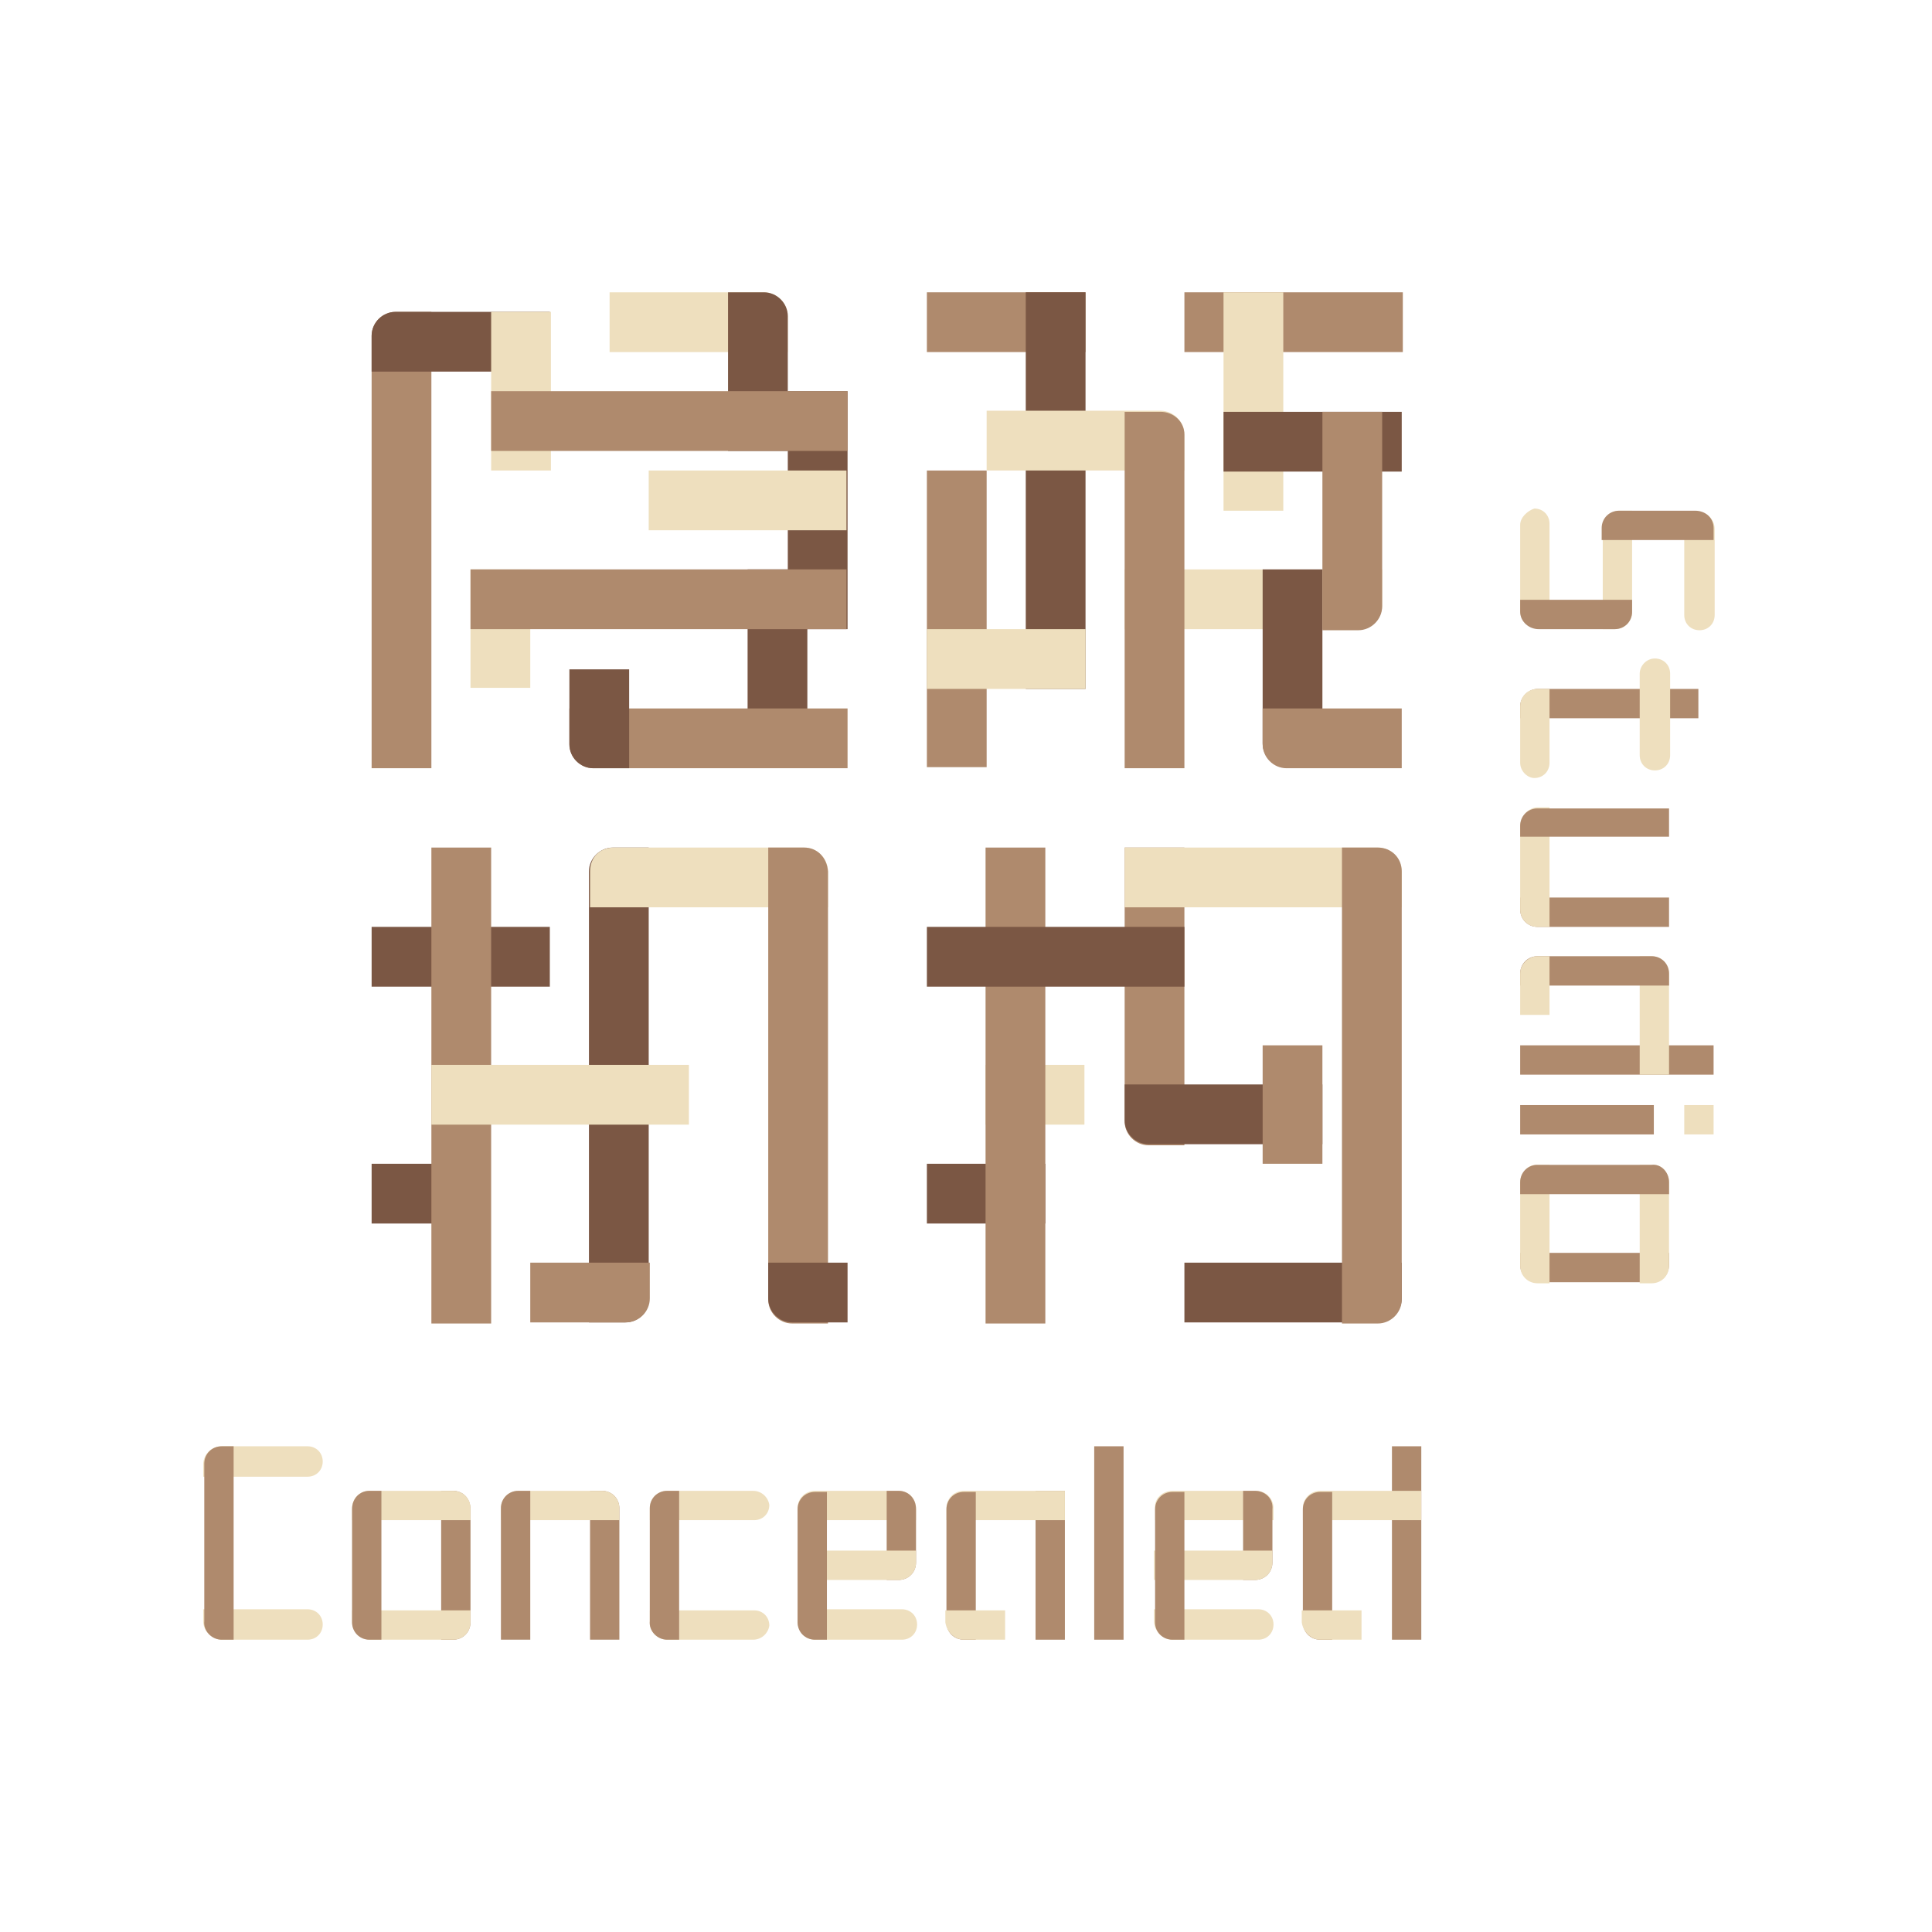 <?xml version="1.0" encoding="utf-8"?>
<!-- Generator: Adobe Illustrator 24.3.0, SVG Export Plug-In . SVG Version: 6.00 Build 0)  -->
<svg version="1.1" id="图层_1" xmlns="http://www.w3.org/2000/svg" xmlns:xlink="http://www.w3.org/1999/xlink" x="0px" y="0px"
	 viewBox="0 0 177.8 177.8" style="enable-background:new 0 0 177.8 177.8;" xml:space="preserve">
<style type="text/css">
	.st0{fill:none;}
	.st1{fill:#7B5744;}
	.st2{fill:#EEDFBE;}
	.st3{fill:#AF8A6D;}
</style>
<g>
	<rect x="1.4" y="1.4" class="st0" width="175" height="175"/>
	<g>
		<g>
			<g id="LWPOLYLINE_2645_">
				<path class="st1" d="M126.8,121.7H109v-5.5H129v3.3C129,120.7,128,121.7,126.8,121.7z"/>
			</g>
			<g id="LWPOLYLINE_2644_">
				<rect x="90.7" y="98" class="st2" width="9.1" height="5.5"/>
			</g>
			<g id="LWPOLYLINE_2643_">
				<path class="st3" d="M109,78h-5.5v25.2c0,1.2,1,2.2,2.2,2.2h3.3V78z"/>
			</g>
			<g id="LWPOLYLINE_2642_">
				<path class="st1" d="M105.7,105.3h16v-5.5h-18.2v3.3C103.5,104.3,104.5,105.3,105.7,105.3z"/>
			</g>
			<g id="LWPOLYLINE_2641_">
				<path class="st2" d="M103.5,78h23.3c1.2,0,2.2,1,2.2,2.2v3.3h-25.5V78z"/>
			</g>
			<g id="LWPOLYLINE_2640_">
				<path class="st3" d="M126.8,78h-3.3v43.8h3.3c1.2,0,2.2-1,2.2-2.2V80.2C129,78.9,128,78,126.8,78z"/>
			</g>
			<g id="LWPOLYLINE_2639_">
				<rect x="116.2" y="96.2" class="st3" width="5.5" height="10.9"/>
			</g>
			<g id="LWPOLYLINE_2638_">
				<rect x="85.3" y="107.1" class="st1" width="10.9" height="5.5"/>
			</g>
			<g id="LWPOLYLINE_2637_">
				<rect x="90.7" y="78" class="st3" width="5.5" height="43.8"/>
			</g>
			<g id="LWPOLYLINE_2636_">
				<rect x="85.3" y="85.3" class="st1" width="23.7" height="5.5"/>
			</g>
		</g>
		<g>
			<g id="LWPOLYLINE_2635_">
				<path class="st1" d="M57.5,121.7h-3.3V80.2c0-1.2,1-2.2,2.2-2.2h3.3v41.6C59.7,120.7,58.8,121.7,57.5,121.7z"/>
			</g>
			<g id="LWPOLYLINE_2634_">
				<rect x="34.2" y="85.3" class="st1" width="16.4" height="5.5"/>
			</g>
			<g id="LWPOLYLINE_2633_">
				<rect x="34.2" y="107.1" class="st1" width="9.1" height="5.5"/>
			</g>
			<g id="LWPOLYLINE_2632_">
				<rect x="39.7" y="78" class="st3" width="5.5" height="43.8"/>
			</g>
			<g id="LWPOLYLINE_2631_">
				<rect x="39.7" y="98" class="st2" width="23.7" height="5.5"/>
			</g>
			<g id="LWPOLYLINE_2630_">
				<path class="st3" d="M48.8,121.7h8.8c1.2,0,2.2-1,2.2-2.2v-3.3H48.8V121.7z"/>
			</g>
			<g id="LWPOLYLINE_2629_">
				<path class="st2" d="M56.5,78H74c1.2,0,2.2,1,2.2,2.2v3.3H54.3v-3.3C54.3,78.9,55.2,78,56.5,78z"/>
			</g>
			<g id="LWPOLYLINE_2628_">
				<path class="st3" d="M74,78h-3.3v41.6c0,1.2,1,2.2,2.2,2.2h3.3V80.2C76.1,78.9,75.2,78,74,78z"/>
			</g>
			<g id="LWPOLYLINE_2627_">
				<path class="st1" d="M78,121.7h-5.1c-1.2,0-2.2-1-2.2-2.2v-3.3H78V121.7z"/>
			</g>
		</g>
		<g>
			<g id="LWPOLYLINE_2626_">
				<rect x="85.3" y="26.9" class="st3" width="14.6" height="5.5"/>
			</g>
			<g id="LWPOLYLINE_2625_">
				<rect x="109" y="26.9" class="st3" width="20.1" height="5.5"/>
			</g>
			<g id="LWPOLYLINE_2624_">
				<rect x="94.4" y="26.9" class="st1" width="5.5" height="36.5"/>
			</g>
			<g id="LWPOLYLINE_2622_">
				<rect x="85.3" y="43.3" class="st3" width="5.5" height="27.3"/>
			</g>
			<g id="LWPOLYLINE_2621_">
				<rect x="112.6" y="26.9" class="st2" width="5.5" height="20.1"/>
			</g>
			<g id="LWPOLYLINE_2620_">
				<rect x="112.6" y="37.9" class="st1" width="16.4" height="5.5"/>
			</g>
			<g id="LWPOLYLINE_2618_">
				<path class="st2" d="M125,57.9h-21.5v-5.5h23.7v3.3C127.2,56.9,126.2,57.9,125,57.9z"/>
			</g>
			<g id="LWPOLYLINE_2617_">
				<path class="st1" d="M121.7,52.4h-5.5v16c0,1.2,1,2.2,2.2,2.2h3.3V52.4z"/>
			</g>
			<g id="LWPOLYLINE_2616_">
				<path class="st3" d="M118.4,70.7H129v-5.5h-12.8v3.3C116.2,69.7,117.2,70.7,118.4,70.7z"/>
			</g>
			<g id="LWPOLYLINE_2615_">
				<path class="st2" d="M90.7,43.3H109V40c0-1.2-1-2.2-2.2-2.2h-16V43.3z"/>
			</g>
			<g id="LWPOLYLINE_2614_">
				<path class="st3" d="M106.8,37.9h-3.3v32.8h5.5V40C109,38.8,108,37.9,106.8,37.9z"/>
			</g>
			<g id="LWPOLYLINE_2623_">
				<rect x="85.3" y="57.9" class="st2" width="14.6" height="5.5"/>
			</g>
			<g id="LWPOLYLINE_2619_">
				<path class="st3" d="M121.7,37.9h5.5v17.9c0,1.2-1,2.2-2.2,2.2h-3.3V37.9z"/>
			</g>
		</g>
		<g>
			<g id="LWPOLYLINE_2613_">
				<path class="st2" d="M70.3,26.9H56.1v5.5h16.4v-3.3C72.5,27.9,71.5,26.9,70.3,26.9z"/>
			</g>
			<g id="LWPOLYLINE_2612_">
				<path class="st3" d="M34.2,70.7h5.5V28.7h-3.3c-1.2,0-2.2,1-2.2,2.2V70.7z"/>
			</g>
			<g id="LWPOLYLINE_2611_">
				<path class="st1" d="M36.4,28.7h14.2v5.5H34.2v-3.3C34.2,29.7,35.2,28.7,36.4,28.7z"/>
			</g>
			<g id="LWPOLYLINE_2610_">
				<rect x="45.2" y="28.7" class="st2" width="5.5" height="14.6"/>
			</g>
			<g id="LWPOLYLINE_2609_">
				<path class="st1" d="M72.5,41.5H67V26.9h3.3c1.2,0,2.2,1,2.2,2.2V41.5z"/>
			</g>
			<g id="LWPOLYLINE_2608_">
				<rect x="72.5" y="36" class="st1" width="5.5" height="21.9"/>
			</g>
			<g id="LWPOLYLINE_2607_">
				<rect x="68.8" y="52.4" class="st1" width="5.5" height="18.2"/>
			</g>
			<g id="LWPOLYLINE_2606_">
				<rect x="43.3" y="52.4" class="st2" width="5.5" height="10.9"/>
			</g>
			<g id="LWPOLYLINE_2605_">
				<path class="st3" d="M78,70.7H54.6c-1.2,0-2.2-1-2.2-2.2v-3.3H78V70.7z"/>
			</g>
			<g id="LWPOLYLINE_2604_">
				<path class="st1" d="M54.6,70.7h3.3v-9.1h-5.5v6.9C52.4,69.7,53.4,70.7,54.6,70.7z"/>
			</g>
			<g id="LWPOLYLINE_2603_">
				<rect x="59.7" y="43.3" class="st2" width="18.2" height="5.5"/>
			</g>
			<g id="LWPOLYLINE_2602_">
				<rect x="45.2" y="36" class="st3" width="32.8" height="5.5"/>
			</g>
			<g id="LWPOLYLINE_2601_">
				<rect x="43.3" y="52.4" class="st3" width="34.6" height="5.5"/>
			</g>
		</g>
		<g>
			<g id="LWPOLYLINE_2600_">
				<path class="st3" d="M153.6,116.4v-1.1h-13.7v1.1c0,0.9,0.7,1.6,1.6,1.6H152C152.9,118.1,153.6,117.3,153.6,116.4z"/>
			</g>
			<g id="LWPOLYLINE_2599_">
				<path class="st3" d="M153.6,85.3v-2.7h-13.7v1.1c0,0.9,0.7,1.6,1.6,1.6H153.6z"/>
			</g>
			<g id="LWPOLYLINE_2598_">
				<path class="st3" d="M139.9,65v1.1h16.4v-2.7h-14.8C140.7,63.4,139.9,64.1,139.9,65z"/>
			</g>
			<g id="LWPOLYLINE_2597_">
				<path class="st2" d="M139.9,48.3v7.9c0,0.9,0.7,1.6,1.6,1.6h1.1v-9.6c0-0.8-0.6-1.4-1.4-1.4l0,0C140.6,47,139.9,47.6,139.9,48.3
					z"/>
			</g>
			<g id="LWPOLYLINE_2596_">
				<path class="st2" d="M155,47v9.6c0,0.8,0.6,1.4,1.4,1.4l0,0c0.8,0,1.4-0.6,1.4-1.4v-7.9c0-0.9-0.7-1.6-1.6-1.6H155z"/>
			</g>
			<g id="LWPOLYLINE_2595_">
				<path class="st2" d="M147.5,48.6v9.3h1.1c0.9,0,1.6-0.7,1.6-1.6V47h-1.1C148.2,47,147.5,47.7,147.5,48.6z"/>
			</g>
			<g id="LWPOLYLINE_2594_">
				<path class="st3" d="M157.7,48.6v1.1h-10.3v-1.1c0-0.9,0.7-1.6,1.6-1.6h7C157,47,157.7,47.7,157.7,48.6z"/>
			</g>
			<g id="LWPOLYLINE_2593_">
				<path class="st3" d="M139.9,56.3v-1.1h10.3v1.1c0,0.9-0.7,1.6-1.6,1.6h-7C140.7,57.9,139.9,57.2,139.9,56.3z"/>
			</g>
			<g id="LWPOLYLINE_2592_">
				<path class="st2" d="M150.9,62v7.5c0,0.8,0.6,1.4,1.4,1.4l0,0c0.8,0,1.4-0.6,1.4-1.4V62c0-0.8-0.6-1.4-1.4-1.4l0,0
					C151.5,60.6,150.9,61.3,150.9,62z"/>
			</g>
			<g id="LWPOLYLINE_2591_">
				<path class="st2" d="M139.9,70.2V65c0-0.9,0.7-1.6,1.6-1.6h1.1v6.8c0,0.8-0.6,1.4-1.4,1.4l0,0C140.6,71.6,139.9,71,139.9,70.2z"
					/>
			</g>
			<g id="LWPOLYLINE_2590_">
				<path class="st2" d="M139.9,76v7.7c0,0.9,0.7,1.6,1.6,1.6h1.1V74.3h-1.1C140.7,74.3,139.9,75.1,139.9,76z"/>
			</g>
			<g id="LWPOLYLINE_2589_">
				<rect x="139.9" y="96.2" class="st3" width="17.8" height="2.7"/>
			</g>
			<g id="LWPOLYLINE_2588_">
				<path class="st2" d="M153.6,98.9v-9.3c0-0.9-0.7-1.6-1.6-1.6h-1.1v10.9H153.6z"/>
			</g>
			<g id="LWPOLYLINE_2587_">
				<path class="st3" d="M139.9,90.7v-1.1c0-0.9,0.7-1.6,1.6-1.6H152c0.9,0,1.6,0.7,1.6,1.6v1.1H139.9z"/>
			</g>
			<g id="LWPOLYLINE_2586_">
				<path class="st2" d="M139.9,89.6v3.8h2.7V88h-1.1C140.7,88,139.9,88.7,139.9,89.6z"/>
			</g>
			<g id="LWPOLYLINE_2585_">
				<rect x="139.9" y="101.7" class="st3" width="12.3" height="2.7"/>
			</g>
			<g id="LWPOLYLINE_2584_">
				<rect x="155" y="101.7" class="st2" width="2.7" height="2.7"/>
			</g>
			<g id="LWPOLYLINE_2583_">
				<path class="st2" d="M153.6,108.8v7.7c0,0.9-0.7,1.6-1.6,1.6h-1.1v-10.9h1.1C152.9,107.1,153.6,107.9,153.6,108.8z"/>
			</g>
			<g id="LWPOLYLINE_2582_">
				<path class="st2" d="M139.9,108.8v7.7c0,0.9,0.7,1.6,1.6,1.6h1.1v-10.9h-1.1C140.7,107.1,139.9,107.9,139.9,108.8z"/>
			</g>
			<g id="LWPOLYLINE_2581_">
				<path class="st3" d="M153.6,108.8v1.1h-13.7v-1.1c0-0.9,0.7-1.6,1.6-1.6H152C152.9,107.1,153.6,107.9,153.6,108.8z"/>
			</g>
			<g id="LWPOLYLINE_2580_">
				<path class="st3" d="M153.6,74.3v2.7h-13.7V76c0-0.9,0.7-1.6,1.6-1.6H153.6z"/>
			</g>
		</g>
		<g>
			<g id="LWPOLYLINE_2579_">
				<path class="st2" d="M107.9,137.2h7.7c0.9,0,1.6,0.7,1.6,1.6v1.1h-10.9v-1.1C106.2,137.9,107,137.2,107.9,137.2z"/>
			</g>
			<g id="LWPOLYLINE_2578_">
				<path class="st3" d="M115.5,137.2h-1.1v8.2h1.1c0.9,0,1.6-0.7,1.6-1.6v-4.9C117.2,137.9,116.4,137.2,115.5,137.2z"/>
			</g>
			<g id="LWPOLYLINE_2577_">
				<path class="st3" d="M57,150.9h-2.7v-13.7h1.1c0.9,0,1.6,0.7,1.6,1.6V150.9z"/>
			</g>
			<g id="LWPOLYLINE_2576_">
				<path class="st2" d="M47.7,137.2h7.7c0.9,0,1.6,0.7,1.6,1.6v1.1H46.1v-1.1C46.1,137.9,46.8,137.2,47.7,137.2z"/>
			</g>
			<g id="LWPOLYLINE_2575_">
				<path class="st3" d="M46.1,150.9h2.7v-13.7h-1.1c-0.9,0-1.6,0.7-1.6,1.6V150.9z"/>
			</g>
			<g id="LWPOLYLINE_2574_">
				<path class="st3" d="M41.7,137.2h-1.1v13.7h1.1c0.9,0,1.6-0.7,1.6-1.6v-10.4C43.3,137.9,42.6,137.2,41.7,137.2z"/>
			</g>
			<g id="LWPOLYLINE_2573_">
				<path class="st2" d="M20.4,133.1h7.9c0.8,0,1.4,0.6,1.4,1.4l0,0c0,0.8-0.6,1.4-1.4,1.4h-9.6v-1.1
					C18.7,133.8,19.5,133.1,20.4,133.1z"/>
			</g>
			<g id="LWPOLYLINE_2572_">
				<path class="st2" d="M20.4,150.9h7.9c0.8,0,1.4-0.6,1.4-1.4l0,0c0-0.8-0.6-1.4-1.4-1.4h-9.6v1.1
					C18.7,150.1,19.5,150.9,20.4,150.9z"/>
			</g>
			<g id="LWPOLYLINE_2571_">
				<path class="st3" d="M20.4,150.9h1.1v-17.8h-1.1c-0.9,0-1.6,0.7-1.6,1.6v14.5C18.7,150.1,19.5,150.9,20.4,150.9z"/>
			</g>
			<g id="LWPOLYLINE_2570_">
				<path class="st2" d="M34,137.2h7.7c0.9,0,1.6,0.7,1.6,1.6v1.1H32.4v-1.1C32.4,137.9,33.1,137.2,34,137.2z"/>
			</g>
			<g id="LWPOLYLINE_2569_">
				<path class="st2" d="M34,150.9h7.7c0.9,0,1.6-0.7,1.6-1.6v-1.1H32.4v1.1C32.4,150.1,33.1,150.9,34,150.9z"/>
			</g>
			<g id="LWPOLYLINE_2568_">
				<path class="st3" d="M34,137.2h1.1v13.7H34c-0.9,0-1.6-0.7-1.6-1.6v-10.4C32.4,137.9,33.1,137.2,34,137.2z"/>
			</g>
			<g id="LWPOLYLINE_2567_">
				<path class="st2" d="M69.3,137.2h-7.9c-0.9,0-1.6,0.7-1.6,1.6v1.1h9.6c0.8,0,1.4-0.6,1.4-1.4l0,0
					C70.7,137.8,70.1,137.2,69.3,137.2z"/>
			</g>
			<g id="LWPOLYLINE_2566_">
				<path class="st2" d="M69.3,150.9h-7.9c-0.9,0-1.6-0.7-1.6-1.6v-1.1h9.6c0.8,0,1.4,0.6,1.4,1.4l0,0
					C70.7,150.3,70.1,150.9,69.3,150.9z"/>
			</g>
			<g id="LWPOLYLINE_2565_">
				<path class="st2" d="M75,137.2h7.7c0.9,0,1.6,0.7,1.6,1.6v1.1H73.4v-1.1C73.4,137.9,74.1,137.2,75,137.2z"/>
			</g>
			<g id="LWPOLYLINE_2564_">
				<path class="st2" d="M75,150.9H83c0.8,0,1.4-0.6,1.4-1.4l0,0c0-0.8-0.6-1.4-1.4-1.4h-9.6v1.1C73.4,150.1,74.1,150.9,75,150.9z"
					/>
			</g>
			<g id="LWPOLYLINE_2563_">
				<path class="st3" d="M82.7,137.2h-1.1v8.2h1.1c0.9,0,1.6-0.7,1.6-1.6v-4.9C84.3,137.9,83.6,137.2,82.7,137.2z"/>
			</g>
			<g id="LWPOLYLINE_2562_">
				<rect x="95.3" y="137.2" class="st3" width="2.7" height="13.7"/>
			</g>
			<g id="LWPOLYLINE_2561_">
				<path class="st2" d="M98,137.2h-9.3c-0.9,0-1.6,0.7-1.6,1.6v1.1H98V137.2z"/>
			</g>
			<g id="LWPOLYLINE_2560_">
				<path class="st3" d="M89.8,150.9h-1.1c-0.9,0-1.6-0.7-1.6-1.6v-10.4c0-0.9,0.7-1.6,1.6-1.6h1.1V150.9z"/>
			</g>
			<g id="LWPOLYLINE_2559_">
				<path class="st2" d="M88.7,150.9h3.8v-2.7h-5.5v1.1C87.1,150.1,87.8,150.9,88.7,150.9z"/>
			</g>
			<g id="LWPOLYLINE_2558_">
				<rect x="128.1" y="133.1" class="st3" width="2.7" height="17.8"/>
			</g>
			<g id="LWPOLYLINE_2557_">
				<path class="st2" d="M130.8,137.2h-9.3c-0.9,0-1.6,0.7-1.6,1.6v1.1h10.9V137.2z"/>
			</g>
			<g id="LWPOLYLINE_2556_">
				<path class="st3" d="M122.6,150.9h-1.1c-0.9,0-1.6-0.7-1.6-1.6v-10.4c0-0.9,0.7-1.6,1.6-1.6h1.1V150.9z"/>
			</g>
			<g id="LWPOLYLINE_2555_">
				<path class="st2" d="M121.5,150.9h3.8v-2.7h-5.5v1.1C119.9,150.1,120.6,150.9,121.5,150.9z"/>
			</g>
			<g id="LWPOLYLINE_2554_">
				<path class="st2" d="M107.9,150.9h7.9c0.8,0,1.4-0.6,1.4-1.4l0,0c0-0.8-0.6-1.4-1.4-1.4h-9.6v1.1
					C106.2,150.1,107,150.9,107.9,150.9z"/>
			</g>
			<g id="LWPOLYLINE_2553_">
				<path class="st2" d="M106.2,145.4h9.3c0.9,0,1.6-0.7,1.6-1.6v-1.1h-10.9V145.4z"/>
			</g>
			<g id="LWPOLYLINE_2552_">
				<path class="st3" d="M61.4,150.9h1.1v-13.7h-1.1c-0.9,0-1.6,0.7-1.6,1.6v10.4C59.7,150.1,60.5,150.9,61.4,150.9z"/>
			</g>
			<g id="LWPOLYLINE_2551_">
				<path class="st2" d="M73.4,145.4h9.3c0.9,0,1.6-0.7,1.6-1.6v-1.1H73.4V145.4z"/>
			</g>
			<g id="LWPOLYLINE_2550_">
				<path class="st3" d="M76.1,150.9H75c-0.9,0-1.6-0.7-1.6-1.6v-10.4c0-0.9,0.7-1.6,1.6-1.6h1.1V150.9z"/>
			</g>
			<g id="LWPOLYLINE_2549_">
				<path class="st3" d="M109,150.9h-1.1c-0.9,0-1.6-0.7-1.6-1.6v-10.4c0-0.9,0.7-1.6,1.6-1.6h1.1V150.9z"/>
			</g>
			<rect x="100.7" y="133.1" class="st3" width="2.7" height="17.8"/>
		</g>
	</g>
</g>
</svg>
